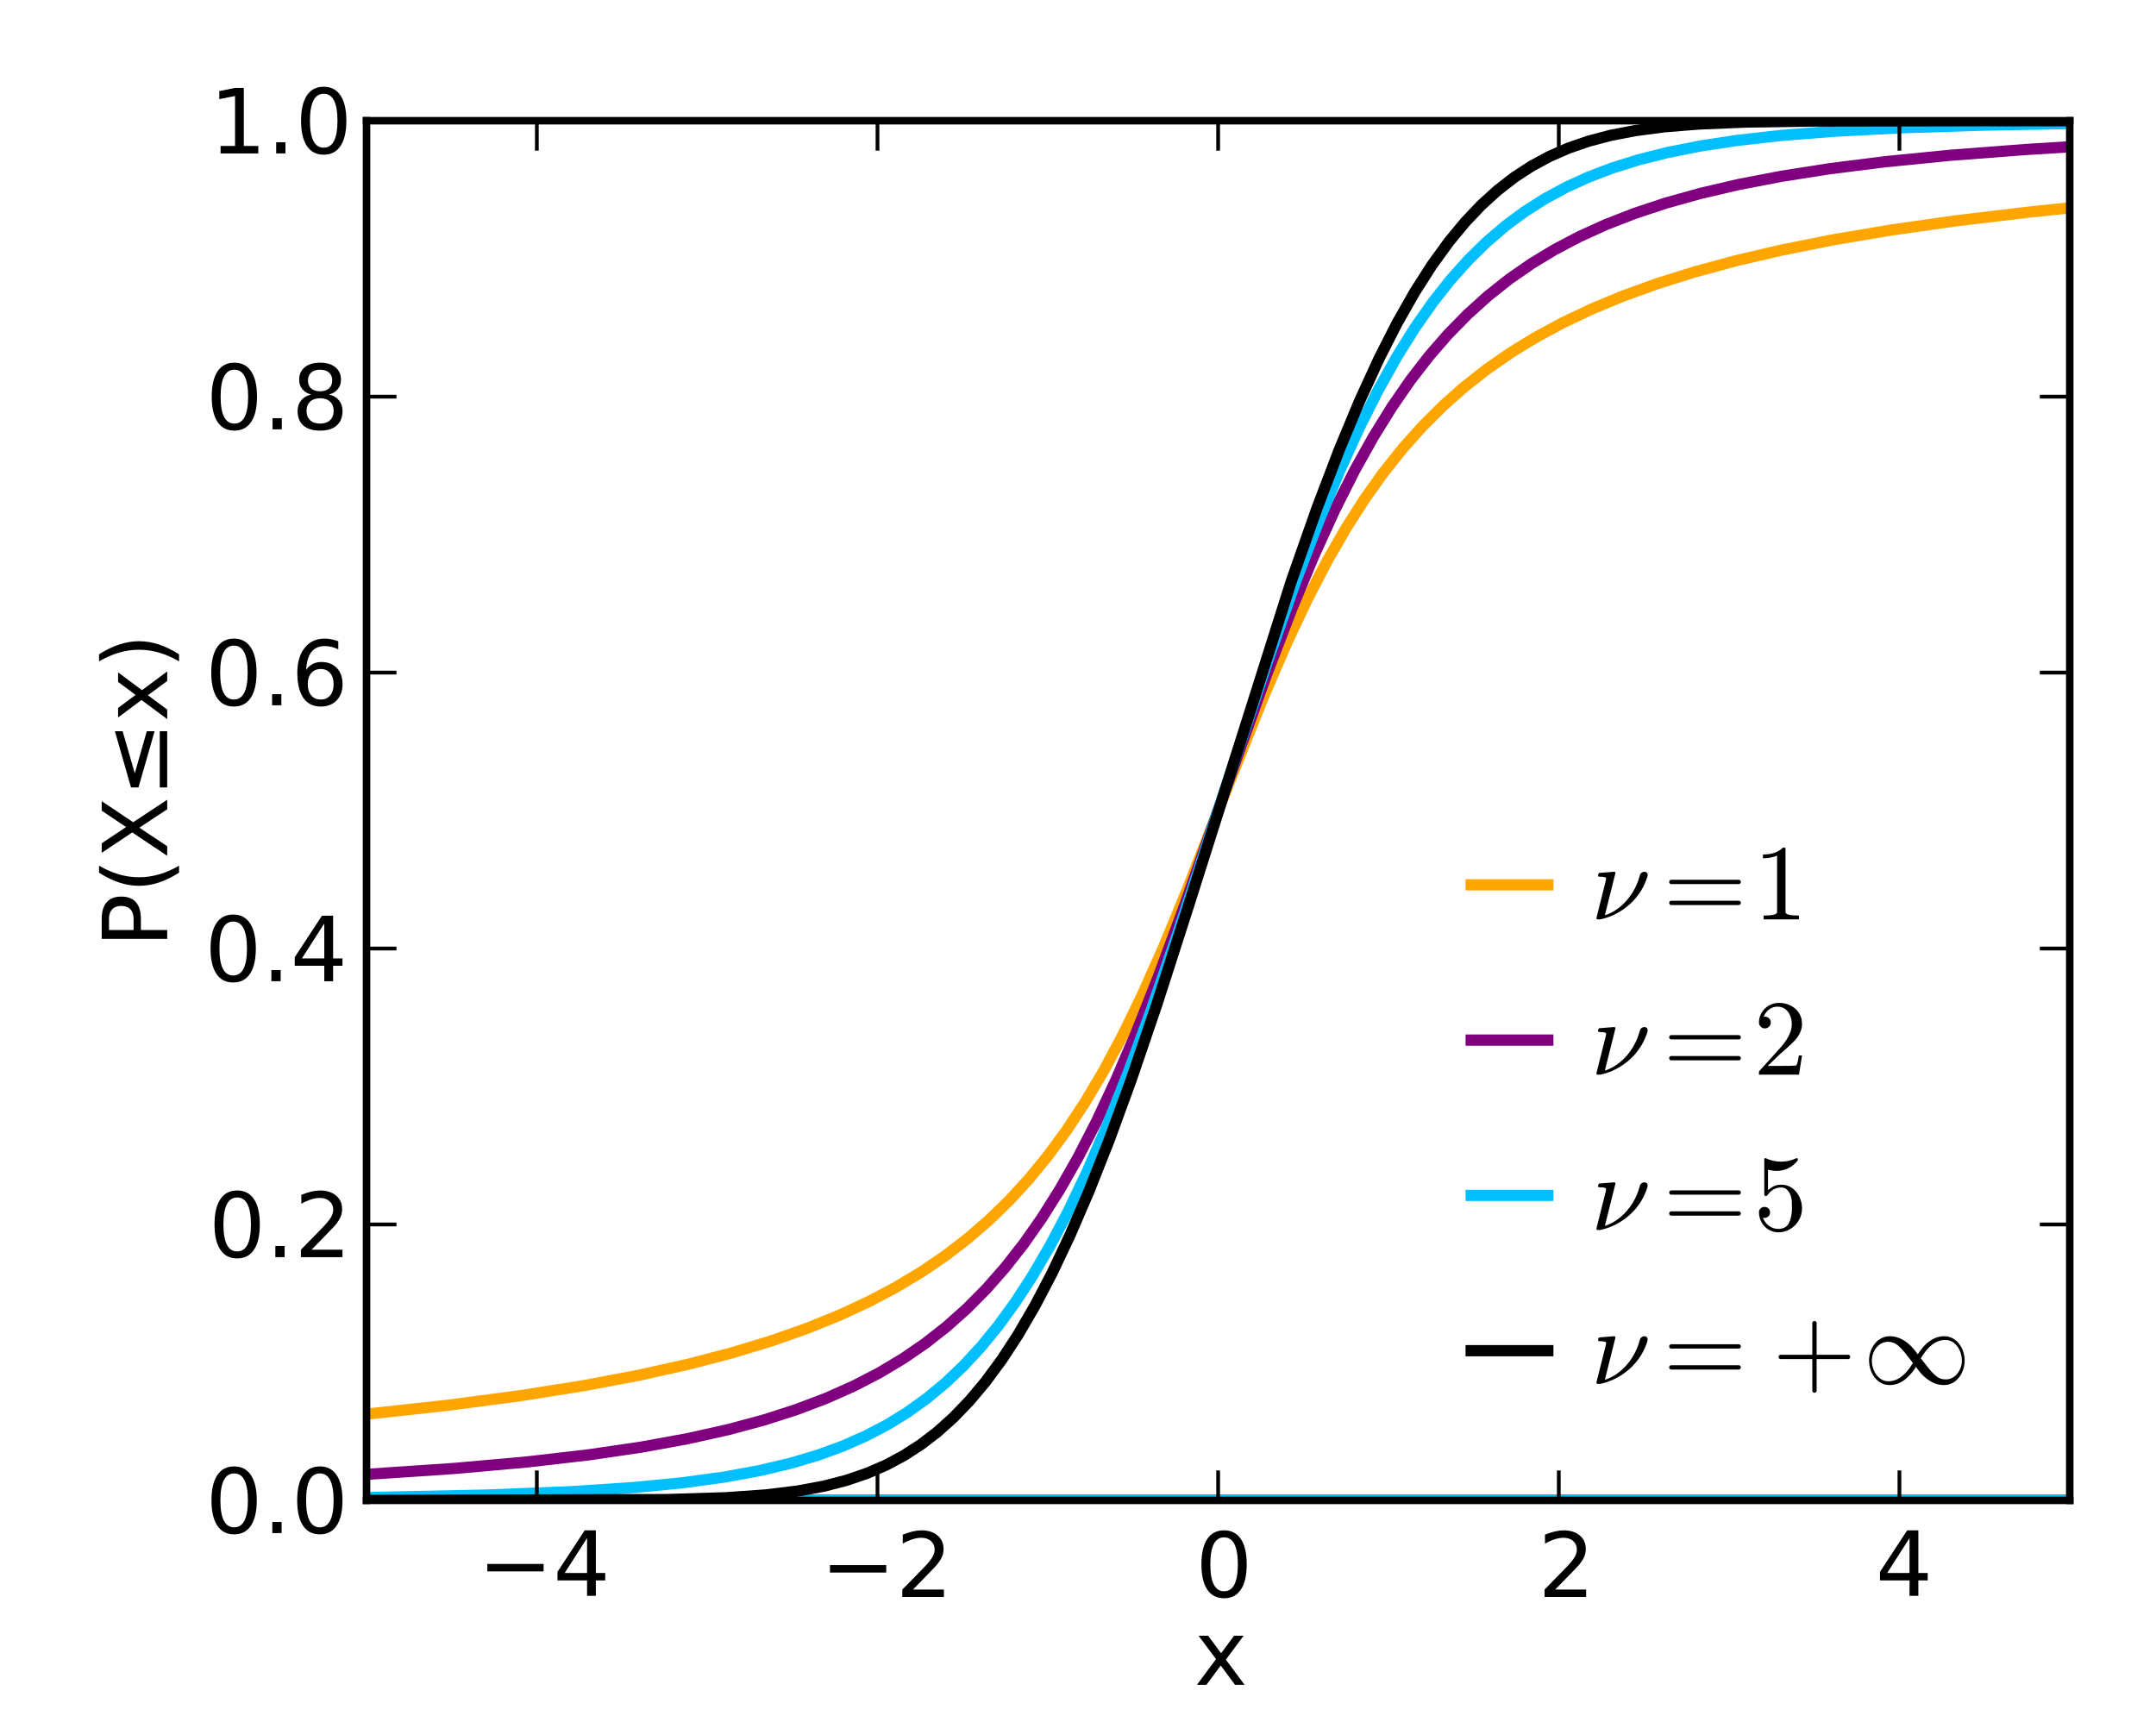 <?xml version="1.0" standalone="no"?>
<!DOCTYPE svg PUBLIC "-//W3C//DTD SVG 1.1//EN"
  "http://www.w3.org/Graphics/SVG/1.1/DTD/svg11.dtd">
<!-- Created with matplotlib (http://matplotlib.sourceforge.net/) -->
<svg width="288pt" height="230pt" viewBox="0 0 288 230"
   xmlns="http://www.w3.org/2000/svg"
   xmlns:xlink="http://www.w3.org/1999/xlink"
   version="1.1"
   id="svg1">
<filter id="colorAdd"><feComposite in="SourceGraphic" in2="BackgroundImage" operator="arithmetic" k2="1" k3="1"/></filter>
<g id="figure1">
<g id="patch1">
</g>
<g id="axes1">
<g id="patch2">
</g>
<g id="line2d1">
<defs>
  <clipPath id="p7d45bcb963c11562de4cbcc4e1a60e5c">
<rect x="48.96" y="16.128" width="227.52" height="184.32"/>
  </clipPath>
</defs><path style="fill: none; stroke: #ffa500; stroke-width: 1.5; stroke-linejoin: round; stroke-linecap: square;  opacity: 1" clip-path="url(#p7d45bcb963c11562de4cbcc4e1a60e5c)" d="M48.96 188.925L59.995 187.718L69.551 186.454
L77.969 185.119L85.363 183.724L91.961 182.254
L97.763 180.74L102.996 179.152L107.774 177.473
L112.097 175.725L116.078 173.879L119.719 171.954
L123.132 169.903L126.317 167.733L129.275 165.459
L132.119 162.997L134.849 160.34L137.465 157.483
L139.968 154.427L142.471 151.016L144.973 147.212
L147.476 142.98L149.979 138.297L152.595 132.911
L155.439 126.517L158.738 118.511L164.199 104.538
L168.749 93.148L171.935 85.77L174.665 79.982
L177.281 74.945L179.784 70.592L182.287 66.674
L184.789 63.16L187.406 59.876L190.022 56.948
L192.753 54.225L195.597 51.704L198.554 49.377
L201.74 47.159L205.039 45.129L208.679 43.156
L212.547 41.318L216.756 39.568L221.306 37.92
L226.312 36.345L231.886 34.832L238.029 33.4
L244.855 32.041L252.59 30.734L261.236 29.503
L271.133 28.323L276.366 27.779L276.366 27.779"/>
</g>
<g id="line2d2">
<path style="fill: none; stroke: #ffa500; stroke-width: 1.5; stroke-linejoin: round; stroke-linecap: square;  opacity: 1" clip-path="url(#p7d45bcb963c11562de4cbcc4e1a60e5c)" d="M48.96 200.448L276.366 200.448L276.366 200.448"/>
</g>
<g id="line2d3">
<path style="fill: none; stroke: #800080; stroke-width: 1.5; stroke-linejoin: round; stroke-linecap: square;  opacity: 1" clip-path="url(#p7d45bcb963c11562de4cbcc4e1a60e5c)" d="M48.96 196.969L60.677 196.182L70.461 195.308
L78.651 194.359L85.704 193.325L91.848 192.205
L97.308 190.985L102.086 189.696L106.409 188.306
L110.39 186.795L114.031 185.176L117.444 183.41
L120.629 181.506L123.587 179.475L126.431 177.246
L129.161 174.811L131.777 172.169L134.28 169.323
L136.783 166.127L139.172 162.717L141.561 158.925
L143.95 154.727L146.452 149.87L149.069 144.283
L151.799 137.909L154.757 130.429L158.283 120.877
L164.085 104.382L169.204 90.082L172.617 81.193
L175.575 74.096L178.305 68.113L180.922 62.912
L183.424 58.418L185.927 54.377L188.43 50.759
L190.932 47.529L193.435 44.652L196.052 41.982
L198.782 39.522L201.626 37.269L204.584 35.217
L207.655 33.357L210.954 31.621L214.481 30.018
L218.349 28.512L222.558 27.119L227.108 25.849
L232.227 24.654L237.915 23.559L244.4 22.541
L251.794 21.61L260.44 20.751L270.564 19.975
L276.366 19.614L276.366 19.614"/>
</g>
<g id="line2d4">
<path style="fill: none; stroke: #800080; stroke-width: 1.5; stroke-linejoin: round; stroke-linecap: square;  opacity: 1" clip-path="url(#p7d45bcb963c11562de4cbcc4e1a60e5c)" d="M48.96 200.448L276.366 200.448L276.366 200.448"/>
</g>
<g id="line2d5">
<path style="fill: none; stroke: #00bfff; stroke-width: 1.5; stroke-linejoin: round; stroke-linecap: square;  opacity: 1" clip-path="url(#p7d45bcb963c11562de4cbcc4e1a60e5c)" d="M48.96 200.07L65.228 199.727L76.262 199.284
L84.567 198.74L91.279 198.083L96.853 197.316
L101.517 196.458L105.612 195.487L109.253 194.406
L112.552 193.204L115.623 191.855L118.467 190.369
L121.198 188.69L123.814 186.812L126.317 184.735
L128.706 182.463L131.095 179.875L133.37 177.086
L135.645 173.955L137.92 170.456L140.309 166.362
L142.698 161.82L145.201 156.572L147.817 150.553
L150.661 143.42L153.733 135.094L157.373 124.552
L162.72 108.288L169.432 87.999L173.072 77.708
L176.144 69.659L178.988 62.816L181.604 57.079
L184.107 52.105L186.61 47.628L188.999 43.802
L191.388 40.392L193.776 37.368L196.165 34.7
L198.554 32.355L201.057 30.21L203.674 28.271
L206.404 26.536L209.248 24.999L212.206 23.651
L215.391 22.439L218.917 21.338L222.785 20.365
L227.108 19.508L232.114 18.748L237.915 18.096
L244.968 17.538L253.728 17.079L265.104 16.718
L276.366 16.508L276.366 16.508"/>
</g>
<g id="line2d6">
<path style="fill: none; stroke: #00bfff; stroke-width: 1.5; stroke-linejoin: round; stroke-linecap: square;  opacity: 1" clip-path="url(#p7d45bcb963c11562de4cbcc4e1a60e5c)" d="M48.96 200.448L276.366 200.448L276.366 200.448"/>
</g>
<g id="line2d7">
<path style="fill: none; stroke: #000000; stroke-width: 1.5; stroke-linejoin: round; stroke-linecap: square;  opacity: 1" clip-path="url(#p7d45bcb963c11562de4cbcc4e1a60e5c)" d="M48.96 200.448L89.004 200.338L96.967 200.093
L102.313 199.717L106.523 199.203L110.049 198.548
L113.121 197.752L115.851 196.817L118.354 195.732
L120.743 194.454L123.018 192.984L125.179 191.329
L127.341 189.394L129.502 187.15L131.664 184.573
L133.825 181.64L135.986 178.33L138.262 174.424
L140.537 170.076L142.926 165.031L145.428 159.229
L148.159 152.325L151.116 144.226L154.529 134.199
L158.738 121.091L172.503 77.617L175.916 67.914
L178.874 60.153L181.604 53.595L184.221 47.892
L186.61 43.197L188.999 38.992L191.274 35.434
L193.549 32.294L195.71 29.681L197.872 27.403
L200.033 25.437L202.308 23.672L204.584 22.189
L206.973 20.9L209.475 19.803L212.206 18.859
L215.163 18.079L218.462 17.445L222.33 16.938
L226.994 16.564L233.137 16.309L242.466 16.17
L264.535 16.129L276.366 16.128L276.366 16.128"/>
</g>
<g id="matplotlib.axis1">
<g id="xtick1">
<g id="line2d8">
<defs><path id="m30e32995789d870ad79a2e54c91cf9c6" d="M0 0L0 -4"/></defs>
<g ><use style="fill: none; stroke: #000000; stroke-width: 0.5; stroke-linejoin: round; stroke-linecap: butt;  opacity: 1" xlink:href="#m30e32995789d870ad79a2e54c91cf9c6" x="71.712" y="200.448"/>
</g></g>
<g id="line2d9">
<defs><path id="m9281cae24120827b11d5ea8a7ad3e96b" d="M0 0L0 4"/></defs>
<g ><use style="fill: none; stroke: #000000; stroke-width: 0.5; stroke-linejoin: round; stroke-linecap: butt;  opacity: 1" xlink:href="#m9281cae24120827b11d5ea8a7ad3e96b" x="71.712" y="16.128"/>
</g></g>
<g id="text1">
<defs>
<path id="c_6a8d56c819c37117ab4cf023bec22a5a" d="M10.594 -35.5l62.594 0l0 8.297l-62.594 0z"/>
<path id="c_a0416418d96557a09b8c1332d34883ba" d="M37.797 -64.312l-24.906 38.922l24.906 0zM35.203 -72.906l12.406 0l0 47.516l10.406 0l0 8.203l-10.406 0l0 17.188l-9.812 0l0 -17.188l-32.906 0l0 -9.516z"/>
</defs>
<g style="fill: #000000; opacity: 1" transform="translate(63.829,213.198)scale(0.12)">
<use xlink:href="#c_6a8d56c819c37117ab4cf023bec22a5a"/>
<use xlink:href="#c_a0416418d96557a09b8c1332d34883ba" x="83.789"/>
</g>
</g>
</g>
<g id="xtick2">
<g id="line2d10">
<g ><use style="fill: none; stroke: #000000; stroke-width: 0.5; stroke-linejoin: round; stroke-linecap: butt;  opacity: 1" xlink:href="#m30e32995789d870ad79a2e54c91cf9c6" x="117.216" y="200.448"/>
</g></g>
<g id="line2d11">
<g ><use style="fill: none; stroke: #000000; stroke-width: 0.5; stroke-linejoin: round; stroke-linecap: butt;  opacity: 1" xlink:href="#m9281cae24120827b11d5ea8a7ad3e96b" x="117.216" y="16.128"/>
</g></g>
<g id="text2">
<defs>
<path id="c_ed3f3ed3ebfbd18bcb9c012009a68ad1" d="M19.188 -8.297l34.422 0l0 8.297l-46.281 0l0 -8.297q5.609 -5.812 15.297 -15.594q9.703 -9.797 12.188 -12.641q4.734 -5.312 6.609 -9q1.891 -3.688 1.891 -7.25q0 -5.812 -4.078 -9.469q-4.078 -3.672 -10.625 -3.672q-4.641 0 -9.797 1.609q-5.141 1.609 -11 4.891l0 -9.969q5.953 -2.391 11.125 -3.609q5.188 -1.219 9.484 -1.219q11.328 0 18.062 5.672q6.734 5.656 6.734 15.125q0 4.5 -1.688 8.531q-1.672 4.016 -6.125 9.484q-1.219 1.422 -7.766 8.188q-6.531 6.766 -18.453 18.922"/>
</defs>
<g style="fill: #000000; opacity: 1" transform="translate(109.599,213.354)scale(0.12)">
<use xlink:href="#c_6a8d56c819c37117ab4cf023bec22a5a"/>
<use xlink:href="#c_ed3f3ed3ebfbd18bcb9c012009a68ad1" x="83.789"/>
</g>
</g>
</g>
<g id="xtick3">
<g id="line2d12">
<g ><use style="fill: none; stroke: #000000; stroke-width: 0.5; stroke-linejoin: round; stroke-linecap: butt;  opacity: 1" xlink:href="#m30e32995789d870ad79a2e54c91cf9c6" x="162.72" y="200.448"/>
</g></g>
<g id="line2d13">
<g ><use style="fill: none; stroke: #000000; stroke-width: 0.5; stroke-linejoin: round; stroke-linecap: butt;  opacity: 1" xlink:href="#m9281cae24120827b11d5ea8a7ad3e96b" x="162.72" y="16.128"/>
</g></g>
<g id="text3">
<defs>
<path id="c_7a2040fe3b94fcd41d0a72c84e93b115" d="M31.781 -66.406q-7.609 0 -11.453 7.5q-3.828 7.484 -3.828 22.531q0 14.984 3.828 22.484q3.844 7.5 11.453 7.5q7.672 0 11.5 -7.5q3.844 -7.5 3.844 -22.484q0 -15.047 -3.844 -22.531q-3.828 -7.5 -11.5 -7.5M31.781 -74.219q12.266 0 18.734 9.703q6.469 9.688 6.469 28.141q0 18.406 -6.469 28.109q-6.469 9.688 -18.734 9.688q-12.25 0 -18.719 -9.688q-6.469 -9.703 -6.469 -28.109q0 -18.453 6.469 -28.141q6.469 -9.703 18.719 -9.703"/>
</defs>
<g style="fill: #000000; opacity: 1" transform="translate(159.697,213.354)scale(0.12)">
<use xlink:href="#c_7a2040fe3b94fcd41d0a72c84e93b115"/>
</g>
</g>
</g>
<g id="xtick4">
<g id="line2d14">
<g ><use style="fill: none; stroke: #000000; stroke-width: 0.5; stroke-linejoin: round; stroke-linecap: butt;  opacity: 1" xlink:href="#m30e32995789d870ad79a2e54c91cf9c6" x="208.224" y="200.448"/>
</g></g>
<g id="line2d15">
<g ><use style="fill: none; stroke: #000000; stroke-width: 0.5; stroke-linejoin: round; stroke-linecap: butt;  opacity: 1" xlink:href="#m9281cae24120827b11d5ea8a7ad3e96b" x="208.224" y="16.128"/>
</g></g>
<g id="text4">
<g style="fill: #000000; opacity: 1" transform="translate(205.443,213.354)scale(0.12)">
<use xlink:href="#c_ed3f3ed3ebfbd18bcb9c012009a68ad1"/>
</g>
</g>
</g>
<g id="xtick5">
<g id="line2d16">
<g ><use style="fill: none; stroke: #000000; stroke-width: 0.5; stroke-linejoin: round; stroke-linecap: butt;  opacity: 1" xlink:href="#m30e32995789d870ad79a2e54c91cf9c6" x="253.728" y="200.448"/>
</g></g>
<g id="line2d17">
<g ><use style="fill: none; stroke: #000000; stroke-width: 0.5; stroke-linejoin: round; stroke-linecap: butt;  opacity: 1" xlink:href="#m9281cae24120827b11d5ea8a7ad3e96b" x="253.728" y="16.128"/>
</g></g>
<g id="text5">
<g style="fill: #000000; opacity: 1" transform="translate(250.541,213.198)scale(0.12)">
<use xlink:href="#c_a0416418d96557a09b8c1332d34883ba"/>
</g>
</g>
</g>
<g id="text6">
<defs>
<path id="c_801fe2e877fad46da27c898b407b3b54" d="M54.891 -54.688l-19.781 26.609l20.797 28.078l-10.594 0l-15.922 -21.484l-15.906 21.484l-10.609 0l21.25 -28.609l-19.438 -26.078l10.594 0l14.5 19.484l14.5 -19.484z"/>
</defs>
<g style="fill: #000000; opacity: 1" transform="translate(159.54,225.089)scale(0.12)">
<use xlink:href="#c_801fe2e877fad46da27c898b407b3b54"/>
</g>
</g>
</g>
<g id="matplotlib.axis2">
<g id="ytick1">
<g id="line2d18">
<defs><path id="m3400efa6b1638b3fea9e19e898273957" d="M0 0L4 0"/></defs>
<g ><use style="fill: none; stroke: #000000; stroke-width: 0.5; stroke-linejoin: round; stroke-linecap: butt;  opacity: 1" xlink:href="#m3400efa6b1638b3fea9e19e898273957" x="48.96" y="200.448"/>
</g></g>
<g id="line2d19">
<defs><path id="m20b58b2501143cb5e0a5e8f1ef6f1643" d="M0 0L-4 0"/></defs>
<g ><use style="fill: none; stroke: #000000; stroke-width: 0.5; stroke-linejoin: round; stroke-linecap: butt;  opacity: 1" xlink:href="#m20b58b2501143cb5e0a5e8f1ef6f1643" x="276.48" y="200.448"/>
</g></g>
<g id="text7">
<defs>
<path id="c_ed3e21196fb739f392806f09ca0594ef" d="M10.688 -12.406l10.312 0l0 12.406l-10.312 0z"/>
</defs>
<g style="fill: #000000; opacity: 1" transform="translate(27.46,204.815)scale(0.12)">
<use xlink:href="#c_7a2040fe3b94fcd41d0a72c84e93b115"/>
<use xlink:href="#c_ed3e21196fb739f392806f09ca0594ef" x="63.623"/>
<use xlink:href="#c_7a2040fe3b94fcd41d0a72c84e93b115" x="95.41"/>
</g>
</g>
</g>
<g id="ytick2">
<g id="line2d20">
<g ><use style="fill: none; stroke: #000000; stroke-width: 0.5; stroke-linejoin: round; stroke-linecap: butt;  opacity: 1" xlink:href="#m3400efa6b1638b3fea9e19e898273957" x="48.96" y="163.584"/>
</g></g>
<g id="line2d21">
<g ><use style="fill: none; stroke: #000000; stroke-width: 0.5; stroke-linejoin: round; stroke-linecap: butt;  opacity: 1" xlink:href="#m20b58b2501143cb5e0a5e8f1ef6f1643" x="276.48" y="163.584"/>
</g></g>
<g id="text8">
<g style="fill: #000000; opacity: 1" transform="translate(27.866,167.951)scale(0.12)">
<use xlink:href="#c_7a2040fe3b94fcd41d0a72c84e93b115"/>
<use xlink:href="#c_ed3e21196fb739f392806f09ca0594ef" x="63.623"/>
<use xlink:href="#c_ed3f3ed3ebfbd18bcb9c012009a68ad1" x="95.41"/>
</g>
</g>
</g>
<g id="ytick3">
<g id="line2d22">
<g ><use style="fill: none; stroke: #000000; stroke-width: 0.5; stroke-linejoin: round; stroke-linecap: butt;  opacity: 1" xlink:href="#m3400efa6b1638b3fea9e19e898273957" x="48.96" y="126.72"/>
</g></g>
<g id="line2d23">
<g ><use style="fill: none; stroke: #000000; stroke-width: 0.5; stroke-linejoin: round; stroke-linecap: butt;  opacity: 1" xlink:href="#m20b58b2501143cb5e0a5e8f1ef6f1643" x="276.48" y="126.72"/>
</g></g>
<g id="text9">
<g style="fill: #000000; opacity: 1" transform="translate(27.335,131.087)scale(0.12)">
<use xlink:href="#c_7a2040fe3b94fcd41d0a72c84e93b115"/>
<use xlink:href="#c_ed3e21196fb739f392806f09ca0594ef" x="63.623"/>
<use xlink:href="#c_a0416418d96557a09b8c1332d34883ba" x="95.41"/>
</g>
</g>
</g>
<g id="ytick4">
<g id="line2d24">
<g ><use style="fill: none; stroke: #000000; stroke-width: 0.5; stroke-linejoin: round; stroke-linecap: butt;  opacity: 1" xlink:href="#m3400efa6b1638b3fea9e19e898273957" x="48.96" y="89.856"/>
</g></g>
<g id="line2d25">
<g ><use style="fill: none; stroke: #000000; stroke-width: 0.5; stroke-linejoin: round; stroke-linecap: butt;  opacity: 1" xlink:href="#m20b58b2501143cb5e0a5e8f1ef6f1643" x="276.48" y="89.856"/>
</g></g>
<g id="text10">
<defs>
<path id="c_cc8d6d580d1b10c8632f7a42cd53db8a" d="M33.016 -40.375q-6.641 0 -10.531 4.547q-3.875 4.531 -3.875 12.438q0 7.859 3.875 12.438q3.891 4.562 10.531 4.562q6.641 0 10.516 -4.562q3.875 -4.578 3.875 -12.438q0 -7.906 -3.875 -12.438q-3.875 -4.547 -10.516 -4.547M52.594 -71.297l0 8.984q-3.719 -1.75 -7.5 -2.672q-3.781 -0.938 -7.5 -0.938q-9.766 0 -14.922 6.594q-5.141 6.594 -5.875 19.922q2.875 -4.25 7.219 -6.516q4.359 -2.266 9.578 -2.266q10.984 0 17.359 6.672q6.375 6.656 6.375 18.125q0 11.234 -6.641 18.031q-6.641 6.781 -17.672 6.781q-12.656 0 -19.344 -9.688q-6.688 -9.703 -6.688 -28.109q0 -17.281 8.203 -27.562q8.203 -10.281 22.016 -10.281q3.719 0 7.5 0.734q3.781 0.734 7.891 2.188"/>
</defs>
<g style="fill: #000000; opacity: 1" transform="translate(27.429,94.223)scale(0.12)">
<use xlink:href="#c_7a2040fe3b94fcd41d0a72c84e93b115"/>
<use xlink:href="#c_ed3e21196fb739f392806f09ca0594ef" x="63.623"/>
<use xlink:href="#c_cc8d6d580d1b10c8632f7a42cd53db8a" x="95.41"/>
</g>
</g>
</g>
<g id="ytick5">
<g id="line2d26">
<g ><use style="fill: none; stroke: #000000; stroke-width: 0.5; stroke-linejoin: round; stroke-linecap: butt;  opacity: 1" xlink:href="#m3400efa6b1638b3fea9e19e898273957" x="48.96" y="52.992"/>
</g></g>
<g id="line2d27">
<g ><use style="fill: none; stroke: #000000; stroke-width: 0.5; stroke-linejoin: round; stroke-linecap: butt;  opacity: 1" xlink:href="#m20b58b2501143cb5e0a5e8f1ef6f1643" x="276.48" y="52.992"/>
</g></g>
<g id="text11">
<defs>
<path id="c_bef35738d52871942e50b9de9b122bab" d="M31.781 -34.625q-7.031 0 -11.062 3.766q-4.016 3.766 -4.016 10.344q0 6.594 4.016 10.359q4.031 3.766 11.062 3.766q7.031 0 11.078 -3.781q4.062 -3.797 4.062 -10.344q0 -6.578 -4.031 -10.344q-4.016 -3.766 -11.109 -3.766M21.922 -38.812q-6.344 -1.562 -9.891 -5.906q-3.531 -4.359 -3.531 -10.609q0 -8.734 6.219 -13.812q6.234 -5.078 17.062 -5.078q10.891 0 17.094 5.078q6.203 5.078 6.203 13.812q0 6.25 -3.547 10.609q-3.531 4.344 -9.828 5.906q7.125 1.656 11.094 6.5q3.984 4.828 3.984 11.797q0 10.609 -6.469 16.281q-6.469 5.656 -18.531 5.656q-12.047 0 -18.531 -5.656q-6.469 -5.672 -6.469 -16.281q0 -6.969 4 -11.797q4.016 -4.844 11.141 -6.5M18.312 -54.391q0 5.656 3.531 8.828q3.547 3.172 9.938 3.172q6.359 0 9.938 -3.172q3.594 -3.172 3.594 -8.828q0 -5.672 -3.594 -8.844q-3.578 -3.172 -9.938 -3.172q-6.391 0 -9.938 3.172q-3.531 3.172 -3.531 8.844"/>
</defs>
<g style="fill: #000000; opacity: 1" transform="translate(27.491,57.359)scale(0.12)">
<use xlink:href="#c_7a2040fe3b94fcd41d0a72c84e93b115"/>
<use xlink:href="#c_ed3e21196fb739f392806f09ca0594ef" x="63.623"/>
<use xlink:href="#c_bef35738d52871942e50b9de9b122bab" x="95.41"/>
</g>
</g>
</g>
<g id="ytick6">
<g id="line2d28">
<g ><use style="fill: none; stroke: #000000; stroke-width: 0.5; stroke-linejoin: round; stroke-linecap: butt;  opacity: 1" xlink:href="#m3400efa6b1638b3fea9e19e898273957" x="48.96" y="16.128"/>
</g></g>
<g id="line2d29">
<g ><use style="fill: none; stroke: #000000; stroke-width: 0.5; stroke-linejoin: round; stroke-linecap: butt;  opacity: 1" xlink:href="#m20b58b2501143cb5e0a5e8f1ef6f1643" x="276.48" y="16.128"/>
</g></g>
<g id="text12">
<defs>
<path id="c_42baa63129a918535c52adb20d687ea7" d="M12.406 -8.297l16.109 0l0 -55.625l-17.531 3.516l0 -8.984l17.438 -3.516l9.859 0l0 64.609l16.109 0l0 8.297l-41.984 0z"/>
</defs>
<g style="fill: #000000; opacity: 1" transform="translate(27.976,20.495)scale(0.12)">
<use xlink:href="#c_42baa63129a918535c52adb20d687ea7"/>
<use xlink:href="#c_ed3e21196fb739f392806f09ca0594ef" x="63.623"/>
<use xlink:href="#c_7a2040fe3b94fcd41d0a72c84e93b115" x="95.41"/>
</g>
</g>
</g>
<g id="text13">
<defs>
<path id="c_518d586bee075aa0153eaebfcb5ab11f" d="M19.672 -64.797l0 27.391l12.406 0q6.891 0 10.641 -3.562q3.766 -3.562 3.766 -10.156q0 -6.547 -3.766 -10.109q-3.75 -3.562 -10.641 -3.562zM9.812 -72.906l22.266 0q12.266 0 18.531 5.547q6.281 5.547 6.281 16.234q0 10.797 -6.281 16.312q-6.266 5.516 -18.531 5.516l-12.406 0l0 29.297l-9.859 0z"/>
<path id="c_7efa9804c2b4c09a4b614b91fdebee3d" d="M31 -75.875q-6.531 11.219 -9.719 22.219q-3.172 10.984 -3.172 22.266q0 11.266 3.203 22.328q3.203 11.062 9.688 22.25l-7.812 0q-7.312 -11.484 -10.953 -22.562q-3.641 -11.078 -3.641 -22.016q0 -10.891 3.609 -21.922q3.625 -11.047 10.984 -22.562z"/>
<path id="c_1f359503f1521dfa90158578bb4360b9" d="M6.297 -72.906l10.594 0l18.125 27.109l18.203 -27.109l10.594 0l-23.438 35.016l25 37.891l-10.594 0l-20.5 -31l-20.656 31l-10.641 0l26.016 -38.922z"/>
<path id="c_0ee32cf4974d54fdf3bddbeefffe518d" d="M73.188 -49.609l-46.875 13.531l46.875 13.375l0 8.688l-62.594 -17.969l0 -8.297l62.594 -17.922zM10.594 -8.297l62.594 0l0 8.297l-62.594 0z"/>
<path id="c_e96974be642f6eac0427d72f9cec6c19" d="M8.016 -75.875l7.812 0q7.312 11.516 10.953 22.562q3.641 11.031 3.641 21.922q0 10.938 -3.641 22.016q-3.641 11.078 -10.953 22.562l-7.812 0q6.484 -11.188 9.688 -22.25q3.203 -11.062 3.203 -22.328q0 -11.281 -3.203 -22.266q-3.203 -11 -9.688 -22.219"/>
</defs>
<g style="fill: #000000; opacity: 1" transform="translate(22.335,126.608)rotate(-90.0)scale(0.12)">
<use xlink:href="#c_518d586bee075aa0153eaebfcb5ab11f"/>
<use xlink:href="#c_7efa9804c2b4c09a4b614b91fdebee3d" x="60.303"/>
<use xlink:href="#c_1f359503f1521dfa90158578bb4360b9" x="99.316"/>
<use xlink:href="#c_0ee32cf4974d54fdf3bddbeefffe518d" x="167.822"/>
<use xlink:href="#c_801fe2e877fad46da27c898b407b3b54" x="251.611"/>
<use xlink:href="#c_e96974be642f6eac0427d72f9cec6c19" x="310.791"/>
</g>
</g>
</g>
<g id="patch3">
<path style="fill: none; stroke: #000000; stroke-width: 1; stroke-linejoin: round; stroke-linecap: square;  opacity: 1"  d="M48.96 16.128L276.48 16.128"/>
</g>
<g id="patch4">
<path style="fill: none; stroke: #000000; stroke-width: 1; stroke-linejoin: round; stroke-linecap: square;  opacity: 1"  d="M276.48 200.448L276.48 16.128"/>
</g>
<g id="patch5">
<path style="fill: none; stroke: #000000; stroke-width: 1; stroke-linejoin: round; stroke-linecap: square;  opacity: 1"  d="M48.96 200.448L276.48 200.448"/>
</g>
<g id="patch6">
<path style="fill: none; stroke: #000000; stroke-width: 1; stroke-linejoin: round; stroke-linecap: square;  opacity: 1"  d="M48.96 200.448L48.96 16.128"/>
</g>
<g id="legend1">
<g id="line2d30">
<path style="fill: none; stroke: #ffa500; stroke-width: 1.5; stroke-linejoin: round; stroke-linecap: square;  opacity: 1"  d="M196.52 118.207L206.76 118.207"/>
</g>
<g id="line2d31">
</g>
<g id="text14">
<defs>
<path id="c_32edf484d6455aaf5dbeeedbc2acd75b" d="M6.297 -0q-1.219 0 -1.219 -1.312l8.547 -33.984q0.391 -1.719 0.484 -2.688q0 -1.609 -6.484 -1.609q-1.031 0 -1.031 -1.328q0.047 -0.234 0.219 -0.875q0.172 -0.641 0.438 -0.969q0.266 -0.344 0.766 -0.344l13.469 -1.078q1.219 0 1.219 1.266l-9.812 39.203q7.906 -2.625 14.562 -8.234q6.672 -5.625 11.281 -13.234q4.625 -7.625 6.672 -15.828q0.391 -1.422 1.562 -2.297q1.172 -0.875 2.641 -0.875q1.312 0 2.141 0.781q0.844 0.781 0.844 2.094q0 1.609 -1.328 4.906q-1.312 3.297 -2.578 5.891q-3.953 7.859 -10.5 14.406q-4.109 4.094 -8.828 7.266q-4.703 3.172 -9.828 5.406q-5.125 2.219 -10.844 3.438z"/>
<path id="c_7bbc93c01755cdeb977d08bdfb9ce616" d="M7.516 -13.281q-0.828 0 -1.375 -0.625q-0.531 -0.641 -0.531 -1.375q0 -0.828 0.531 -1.406q0.547 -0.594 1.375 -0.594l62.797 0q0.734 0 1.266 0.594q0.547 0.578 0.547 1.406q0 0.734 -0.547 1.375q-0.531 0.625 -1.266 0.625zM7.516 -32.719q-0.828 0 -1.375 -0.578q-0.531 -0.594 -0.531 -1.422q0 -0.734 0.531 -1.359q0.547 -0.641 1.375 -0.641l62.797 0q0.734 0 1.266 0.641q0.547 0.625 0.547 1.359q0 0.828 -0.547 1.422q-0.531 0.578 -1.266 0.578z"/>
<path id="c_1a459ac34855d27ec37ccb0e66298d36" d="M9.281 -0l0 -3.516q12.5 0 12.5 -3.172l0 -52.5q-5.172 2.5 -13.094 2.5l0 -3.516q12.266 0 18.516 -6.406l1.406 0q0.344 0 0.656 0.281q0.328 0.266 0.328 0.609l0 59.031q0 3.172 12.5 3.172l0 3.516z"/>
</defs>
<g id="mathtext1">
<g style="fill: #000000" transform="translate(212.52,123.247)">
<use xlink:href="#c_32edf484d6455aaf5dbeeedbc2acd75b" transform="translate(0,-0.422)scale(0.144)"/>
<use xlink:href="#c_7bbc93c01755cdeb977d08bdfb9ce616" transform="translate(9.638,-0.422)scale(0.144)"/>
<use xlink:href="#c_1a459ac34855d27ec37ccb0e66298d36" transform="translate(21.727,-0.422)scale(0.144)"/>
</g>
</g>
</g>
<g id="line2d32">
<path style="fill: none; stroke: #800080; stroke-width: 1.5; stroke-linejoin: round; stroke-linecap: square;  opacity: 1"  d="M196.52 138.954L206.76 138.954"/>
</g>
<g id="line2d33">
</g>
<g id="text15">
<defs>
<path id="c_1210e7f4d85518601ea3049211d562d0" d="M4.984 -0l0 -2.688q0 -0.25 0.188 -0.531l15.531 -17.188q3.516 -3.812 5.703 -6.391q2.203 -2.594 4.344 -5.969q2.156 -3.375 3.406 -6.859q1.25 -3.484 1.25 -7.391q0 -4.109 -1.516 -7.844q-1.516 -3.734 -4.516 -5.984q-3 -2.25 -7.25 -2.25q-4.344 0 -7.812 2.625q-3.469 2.609 -4.891 6.75q0.391 -0.094 1.078 -0.094q2.25 0 3.828 1.516q1.594 1.516 1.594 3.906q0 2.297 -1.594 3.891q-1.578 1.578 -3.828 1.578q-2.344 0 -3.938 -1.625q-1.578 -1.641 -1.578 -3.844q0 -3.766 1.406 -7.047q1.422 -3.297 4.078 -5.859q2.672 -2.578 6.016 -3.938q3.344 -1.375 7.094 -1.375q5.719 0 10.641 2.422q4.938 2.422 7.812 6.844q2.891 4.406 2.891 10.328q0 4.344 -1.906 8.25q-1.906 3.906 -4.891 7.109q-2.969 3.188 -7.609 7.25q-4.641 4.047 -6.094 5.406l-11.328 10.891l9.609 0q7.078 0 11.844 -0.109q4.766 -0.125 5.047 -0.375q1.172 -1.266 2.406 -9.234l2.922 0l-2.828 17.828z"/>
</defs>
<g id="mathtext2">
<g style="fill: #000000" transform="translate(212.52,143.994)">
<use xlink:href="#c_32edf484d6455aaf5dbeeedbc2acd75b" transform="translate(0,-0.422)scale(0.144)"/>
<use xlink:href="#c_7bbc93c01755cdeb977d08bdfb9ce616" transform="translate(9.638,-0.422)scale(0.144)"/>
<use xlink:href="#c_1210e7f4d85518601ea3049211d562d0" transform="translate(21.727,-0.422)scale(0.144)"/>
</g>
</g>
</g>
<g id="line2d34">
<path style="fill: none; stroke: #00bfff; stroke-width: 1.5; stroke-linejoin: round; stroke-linecap: square;  opacity: 1"  d="M196.52 159.701L206.76 159.701"/>
</g>
<g id="line2d35">
</g>
<g id="text16">
<defs>
<path id="c_7d09e94cce4bdf71f2297f5bbc354b76" d="M8.688 -11.375q1.031 2.922 3.156 5.328q2.125 2.391 5.031 3.734q2.906 1.328 6.031 1.328q7.219 0 9.953 -5.609q2.734 -5.609 2.734 -13.625q0 -3.469 -0.125 -5.828q-0.109 -2.375 -0.656 -4.562q-0.922 -3.516 -3.25 -6.156q-2.312 -2.641 -5.688 -2.641q-3.359 0 -5.781 1.031q-2.422 1.016 -3.938 2.391q-1.5 1.359 -2.672 2.875q-1.172 1.516 -1.469 1.609l-1.125 0q-0.25 0 -0.625 -0.312q-0.359 -0.312 -0.359 -0.609l0 -33.406q0 -0.234 0.312 -0.5q0.328 -0.281 0.672 -0.281l0.297 0q6.734 3.234 14.297 3.234q7.422 0 14.312 -3.234l0.297 0q0.344 0 0.625 0.25q0.297 0.25 0.297 0.531l0 0.938q0 0.484 -0.188 0.484q-3.422 4.547 -8.578 7.094q-5.156 2.531 -10.672 2.531q-4 0 -8.203 -1.125l0 18.891q3.328 -2.688 5.938 -3.828q2.609 -1.156 6.672 -1.156q5.516 0 9.875 3.188q4.375 3.172 6.719 8.281q2.344 5.094 2.344 10.406q0 6.016 -2.953 11.141q-2.953 5.125 -8.031 8.156q-5.078 3.031 -11.031 3.031q-4.938 0 -9.062 -2.531q-4.125 -2.547 -6.5 -6.844q-2.359 -4.297 -2.359 -9.141q0 -2.25 1.453 -3.656q1.469 -1.422 3.672 -1.422q2.203 0 3.688 1.453q1.484 1.438 1.484 3.625q0 2.156 -1.484 3.641q-1.484 1.484 -3.688 1.484q-0.344 0 -0.781 -0.062q-0.438 -0.078 -0.641 -0.125"/>
</defs>
<g id="mathtext3">
<g style="fill: #000000" transform="translate(212.52,165.741)">
<use xlink:href="#c_32edf484d6455aaf5dbeeedbc2acd75b" transform="translate(0,-1.422)scale(0.144)"/>
<use xlink:href="#c_7bbc93c01755cdeb977d08bdfb9ce616" transform="translate(9.638,-1.422)scale(0.144)"/>
<use xlink:href="#c_7d09e94cce4bdf71f2297f5bbc354b76" transform="translate(21.727,-1.422)scale(0.144)"/>
</g>
</g>
</g>
<g id="line2d36">
<path style="fill: none; stroke: #000000; stroke-width: 1.5; stroke-linejoin: round; stroke-linecap: square;  opacity: 1"  d="M196.52 180.448L206.76 180.448"/>
</g>
<g id="line2d37">
</g>
<g id="text17">
<defs>
<path id="c_6a3a612567bb59e037cbf13158797929" d="M7.516 -23q-0.828 0 -1.375 -0.625q-0.531 -0.641 -0.531 -1.375q0 -0.734 0.531 -1.359q0.547 -0.641 1.375 -0.641l29.406 0l0 -29.5q0 -0.781 0.578 -1.281q0.594 -0.516 1.422 -0.516q0.734 0 1.359 0.516q0.641 0.5 0.641 1.281l0 29.5l29.391 0q0.734 0 1.266 0.641q0.547 0.625 0.547 1.359q0 0.734 -0.547 1.375q-0.531 0.625 -1.266 0.625l-29.391 0l0 29.5q0 0.781 -0.641 1.281q-0.625 0.516 -1.359 0.516q-0.828 0 -1.422 -0.516q-0.578 -0.5 -0.578 -1.281l0 -29.5z"/>
<path id="c_04111b2b7db28f5ad55cf0eace59d749" d="M24.609 1.125q-5.656 0 -10.031 -3.312q-4.375 -3.328 -6.672 -8.594q-2.297 -5.281 -2.297 -10.797q0 -4.25 1.344 -8.297q1.344 -4.062 3.875 -7.281q2.547 -3.219 6.141 -5.125q3.594 -1.906 7.938 -1.906q4.484 0 8.688 1.719q4.203 1.703 7.688 4.531q3.5 2.828 6.516 6.547l2.984 4q2.984 -4.734 6.594 -8.469q3.609 -3.734 8.172 -6.031q4.578 -2.297 9.75 -2.297q4.344 0 7.906 1.938q3.562 1.922 6.047 5.25q2.5 3.312 3.766 7.344q1.266 4.016 1.266 8.078q0 5.656 -2.375 10.906q-2.359 5.25 -6.734 8.531q-4.359 3.266 -10.172 3.266q-6.547 0 -12.438 -3.516q-5.875 -3.516 -10.469 -9.328l-2.969 -4q-4.594 7.469 -10.828 12.156q-6.219 4.688 -13.688 4.688M23.578 -2.391q12.703 0 22.719 -17l-5.281 -6.734q-4.594 -6.047 -8.547 -9.469q-3.953 -3.422 -9.172 -3.422q-4.453 0 -7.891 2.516q-3.438 2.516 -5.328 6.578q-1.875 4.047 -1.875 8.438q0 3.375 1.047 6.766q1.047 3.391 3.047 6.172q2.016 2.781 4.859 4.469q2.859 1.688 6.422 1.688M58.891 -17q4.594 6.062 8.547 9.484q3.953 3.406 9.172 3.406q3.328 0 6.109 -1.453q2.781 -1.469 4.797 -3.953q2.031 -2.5 3.109 -5.625q1.078 -3.125 1.078 -6.438q0 -4.641 -1.859 -9.062q-1.859 -4.422 -5.359 -7.25q-3.484 -2.828 -8.172 -2.828q-12.688 0 -22.703 17.031z"/>
</defs>
<g id="mathtext4">
<g style="fill: #000000" transform="translate(212.52,187.488)">
<use xlink:href="#c_32edf484d6455aaf5dbeeedbc2acd75b" transform="translate(0,-2.609)scale(0.144)"/>
<use xlink:href="#c_7bbc93c01755cdeb977d08bdfb9ce616" transform="translate(9.638,-2.609)scale(0.144)"/>
<use xlink:href="#c_6a3a612567bb59e037cbf13158797929" transform="translate(24.254,-2.609)scale(0.144)"/>
<use xlink:href="#c_04111b2b7db28f5ad55cf0eace59d749" transform="translate(36.343,-2.609)scale(0.144)"/>
</g>
</g>
</g>
</g>
</g>
</g>
</svg>
